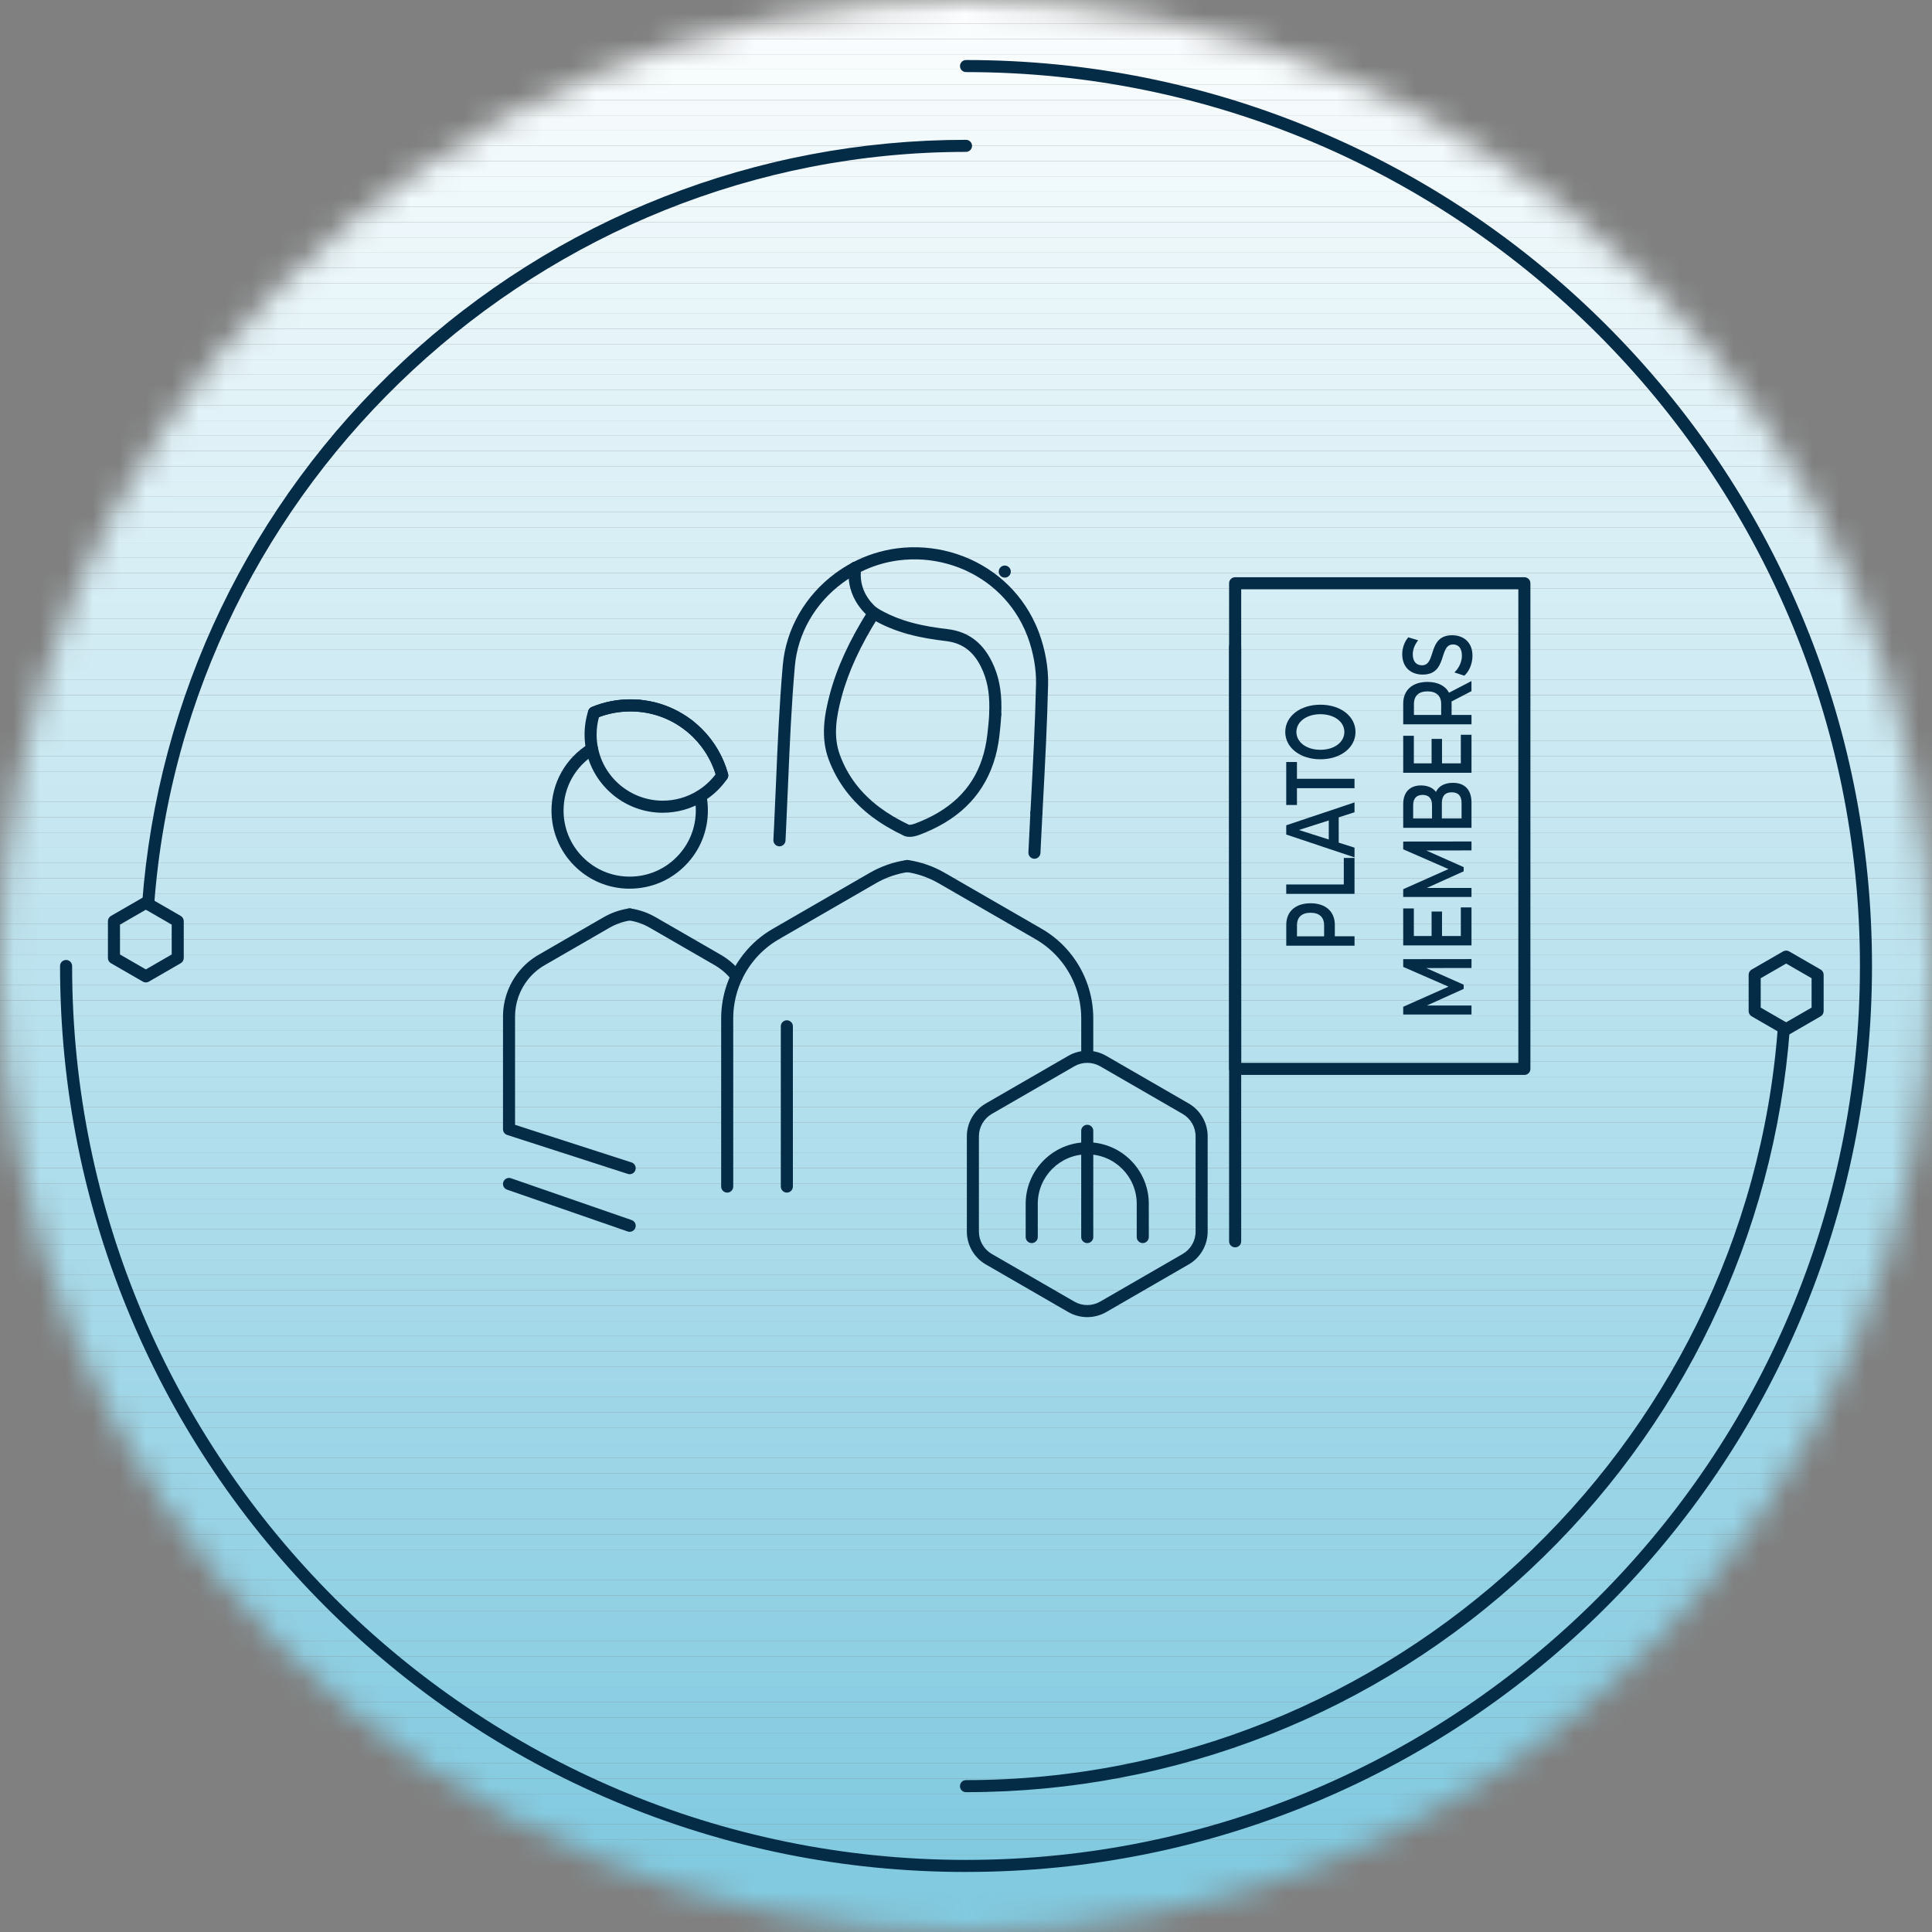 <svg width="73" height="73" viewBox="0 0 73 73" fill="none" xmlns="http://www.w3.org/2000/svg">
<rect x="0" y="0" width="73" height="73" fill="#808080" stroke="none"/>
<mask id="mask0_1860_8245" style="mask-type:luminance" maskUnits="userSpaceOnUse" x="0" y="0" width="73" height="73">
<path d="M36.5 73C56.658 73 73 56.658 73 36.5C73 16.342 56.658 0 36.5 0C16.342 0 0 16.342 0 36.5C0 56.658 16.342 73 36.5 73Z" fill="white"/>
</mask>
<g mask="url(#mask0_1860_8245)">
<path d="M73 0H0V0.319H73V0Z" fill="#FCFEFE"/>
<path d="M73 0.319H0V0.896H73V0.319Z" fill="#FBFDFE"/>
<path d="M73 0.896H0V1.473H73V0.896Z" fill="#FAFDFE"/>
<path d="M73 1.473H0V2.049H73V1.473Z" fill="#F9FCFE"/>
<path d="M73 2.049H0V2.626H73V2.049Z" fill="#F8FCFD"/>
<path d="M73 2.626H0V3.203H73V2.626Z" fill="#F7FCFD"/>
<path d="M73 3.202H0V3.779H73V3.202Z" fill="#F6FBFD"/>
<path d="M73 3.779H0V4.356H73V3.779Z" fill="#F5FBFD"/>
<path d="M73 4.355H0V4.932H73V4.355Z" fill="#F4FAFC"/>
<path d="M73 4.932H0V5.509H73V4.932Z" fill="#F3FAFC"/>
<path d="M73 5.509H0V6.085H73V5.509Z" fill="#F2F9FC"/>
<path d="M73 6.085H0V6.662H73V6.085Z" fill="#F1F9FC"/>
<path d="M73 6.662H0V7.239H73V6.662Z" fill="#F0F9FB"/>
<path d="M73 7.238H0V7.814H73V7.238Z" fill="#EFF8FB"/>
<path d="M73 7.814H0V8.391H73V7.814Z" fill="#EEF8FB"/>
<path d="M73 8.391H0V8.968H73V8.391Z" fill="#EDF7FB"/>
<path d="M73 8.968H0V9.545H73V8.968Z" fill="#ECF7FA"/>
<path d="M73 9.545H0V10.122H73V9.545Z" fill="#EBF6FA"/>
<path d="M73 10.122H0V10.698H73V10.122Z" fill="#EAF6FA"/>
<path d="M73 10.698H0V11.275H73V10.698Z" fill="#E9F6FA"/>
<path d="M73 11.274H0V11.851H73V11.274Z" fill="#E8F5F9"/>
<path d="M73 11.851H0V12.427H73V11.851Z" fill="#E7F5F9"/>
<path d="M73 12.427H0V13.004H73V12.427Z" fill="#E6F4F9"/>
<path d="M73 13.004H0V13.581H73V13.004Z" fill="#E5F4F9"/>
<path d="M73 13.581H0V14.157H73V13.581Z" fill="#E4F3F8"/>
<path d="M73 14.158H0V14.734H73V14.158Z" fill="#E3F3F8"/>
<path d="M73 14.734H0V15.311H73V14.734Z" fill="#E2F3F8"/>
<path d="M73 15.31H0V15.887H73V15.31Z" fill="#E1F2F8"/>
<path d="M73 15.887H0V16.463H73V15.887Z" fill="#E0F2F7"/>
<path d="M73 16.463H0V17.04H73V16.463Z" fill="#DFF1F7"/>
<path d="M73 17.04H0V17.617H73V17.04Z" fill="#DEF1F7"/>
<path d="M73 17.617H0V18.193H73V17.617Z" fill="#DDF0F7"/>
<path d="M73 18.193H0V18.77H73V18.193Z" fill="#DCF0F6"/>
<path d="M73 18.769H0V19.346H73V18.769Z" fill="#DBF0F6"/>
<path d="M73 19.346H0V19.922H73V19.346Z" fill="#DAEFF6"/>
<path d="M73 19.923H0V20.5H73V19.923Z" fill="#D9EFF6"/>
<path d="M73 20.5H0V21.076H73V20.5Z" fill="#D8EEF5"/>
<path d="M73 21.076H0V21.653H73V21.076Z" fill="#D7EEF5"/>
<path d="M73 21.653H0V22.23H73V21.653Z" fill="#D6EDF5"/>
<path d="M73 22.23H0V22.806H73V22.23Z" fill="#D5EDF5"/>
<path d="M73 22.805H0V23.382H73V22.805Z" fill="#D4EDF4"/>
<path d="M73 23.382H0V23.959H73V23.382Z" fill="#D3ECF4"/>
<path d="M73 23.959H0V24.535H73V23.959Z" fill="#D2ECF4"/>
<path d="M73 24.535H0V25.112H73V24.535Z" fill="#D1EBF4"/>
<path d="M73 25.112H0V25.689H73V25.112Z" fill="#D0EBF3"/>
<path d="M73 25.689H0V26.265H73V25.689Z" fill="#CFEAF3"/>
<path d="M73 26.266H0V26.842H73V26.266Z" fill="#CEEAF3"/>
<path d="M73 26.841H0V27.418H73V26.841Z" fill="#CDEAF3"/>
<path d="M73 27.418H0V27.995H73V27.418Z" fill="#CCE9F2"/>
<path d="M73 27.995H0V28.571H73V27.995Z" fill="#CBE9F2"/>
<path d="M73 28.571H0V29.148H73V28.571Z" fill="#CAE8F2"/>
<path d="M73 29.148H0V29.725H73V29.148Z" fill="#C9E8F2"/>
<path d="M73 29.725H0V30.301H73V29.725Z" fill="#C8E7F1"/>
<path d="M73 30.301H0V30.878H73V30.301Z" fill="#C7E7F1"/>
<path d="M73 30.877H0V31.454H73V30.877Z" fill="#C6E7F1"/>
<path d="M73 31.454H0V32.031H73V31.454Z" fill="#C5E6F1"/>
<path d="M73 32.031H0V32.608H73V32.031Z" fill="#C4E6F0"/>
<path d="M73 32.607H0V33.184H73V32.607Z" fill="#C3E5F0"/>
<path d="M73 33.184H0V33.761H73V33.184Z" fill="#C2E5F0"/>
<path d="M73 33.761H0V34.337H73V33.761Z" fill="#C1E5F0"/>
<path d="M73 34.337H0V34.914H73V34.337Z" fill="#BFE4EF"/>
<path d="M73 34.913H0V35.49H73V34.913Z" fill="#BEE4EF"/>
<path d="M73 35.49H0V36.066H73V35.49Z" fill="#BDE3EF"/>
<path d="M73 36.066H0V36.643H73V36.066Z" fill="#BCE3EF"/>
<path d="M73 36.643H0V37.22H73V36.643Z" fill="#BBE2EE"/>
<path d="M73 37.22H0V37.796H73V37.22Z" fill="#BAE2EE"/>
<path d="M73 37.797H0V38.374H73V37.797Z" fill="#B9E2EE"/>
<path d="M73 38.373H0V38.949H73V38.373Z" fill="#B8E1EE"/>
<path d="M73 38.949H0V39.526H73V38.949Z" fill="#B7E1ED"/>
<path d="M73 39.526H0V40.103H73V39.526Z" fill="#B6E0ED"/>
<path d="M73 40.102H0V40.679H73V40.102Z" fill="#B5E0ED"/>
<path d="M73 40.679H0V41.256H73V40.679Z" fill="#B4DFED"/>
<path d="M73 41.256H0V41.833H73V41.256Z" fill="#B3DFEC"/>
<path d="M73 41.833H0V42.409H73V41.833Z" fill="#B2DFEC"/>
<path d="M73 42.408H0V42.985H73V42.408Z" fill="#B1DEEC"/>
<path d="M73 42.985H0V43.562H73V42.985Z" fill="#B0DEEC"/>
<path d="M73 43.562H0V44.139H73V43.562Z" fill="#AFDDEB"/>
<path d="M73 44.139H0V44.715H73V44.139Z" fill="#AEDDEB"/>
<path d="M73 44.715H0V45.292H73V44.715Z" fill="#ADDCEB"/>
<path d="M73 45.292H0V45.869H73V45.292Z" fill="#ACDCEB"/>
<path d="M73 45.869H0V46.445H73V45.869Z" fill="#ABDCEA"/>
<path d="M73 46.444H0V47.021H73V46.444Z" fill="#AADBEA"/>
<path d="M73 47.021H0V47.598H73V47.021Z" fill="#A9DBEA"/>
<path d="M73 47.598H0V48.174H73V47.598Z" fill="#A8DAEA"/>
<path d="M73 48.174H0V48.751H73V48.174Z" fill="#A7DAE9"/>
<path d="M73 48.751H0V49.328H73V48.751Z" fill="#A6D9E9"/>
<path d="M73 49.328H0V49.905H73V49.328Z" fill="#A5D9E9"/>
<path d="M73 49.905H0V50.481H73V49.905Z" fill="#A4D9E9"/>
<path d="M73 50.48H0V51.057H73V50.48Z" fill="#A3D8E8"/>
<path d="M73 51.057H0V51.634H73V51.057Z" fill="#A2D8E8"/>
<path d="M73 51.634H0V52.211H73V51.634Z" fill="#A1D7E8"/>
<path d="M73 52.21H0V52.787H73V52.21Z" fill="#A0D7E8"/>
<path d="M73 52.787H0V53.364H73V52.787Z" fill="#9FD6E7"/>
<path d="M73 53.364H0V53.941H73V53.364Z" fill="#9ED6E7"/>
<path d="M73 53.94H0V54.517H73V53.94Z" fill="#9DD6E7"/>
<path d="M73 54.516H0V55.093H73V54.516Z" fill="#9CD5E7"/>
<path d="M73 55.093H0V55.67H73V55.093Z" fill="#9BD5E6"/>
<path d="M73 55.67H0V56.247H73V55.67Z" fill="#9AD4E6"/>
<path d="M73 56.247H0V56.823H73V56.247Z" fill="#99D4E6"/>
<path d="M73 56.823H0V57.4H73V56.823Z" fill="#98D3E6"/>
<path d="M73 57.4H0V57.977H73V57.4Z" fill="#97D3E5"/>
<path d="M73 57.976H0V58.552H73V57.976Z" fill="#96D3E5"/>
<path d="M73 58.552H0V59.129H73V58.552Z" fill="#95D2E5"/>
<path d="M73 59.129H0V59.706H73V59.129Z" fill="#94D2E5"/>
<path d="M73 59.706H0V60.282H73V59.706Z" fill="#93D1E4"/>
<path d="M73 60.283H0V60.859H73V60.283Z" fill="#92D1E4"/>
<path d="M73 60.859H0V61.436H73V60.859Z" fill="#91D0E4"/>
<path d="M73 61.436H0V62.013H73V61.436Z" fill="#90D0E4"/>
<path d="M73 62.012H0V62.588H73V62.012Z" fill="#8FD0E3"/>
<path d="M73 62.588H0V63.165H73V62.588Z" fill="#8ECFE3"/>
<path d="M73 63.165H0V63.742H73V63.165Z" fill="#8DCFE3"/>
<path d="M73 63.742H0V64.318H73V63.742Z" fill="#8CCEE3"/>
<path d="M73 64.318H0V64.895H73V64.318Z" fill="#8BCEE2"/>
<path d="M73 64.895H0V65.472H73V64.895Z" fill="#8ACDE2"/>
<path d="M73 65.472H0V66.048H73V65.472Z" fill="#89CDE2"/>
<path d="M73 66.048H0V66.625H73V66.048Z" fill="#88CDE2"/>
<path d="M73 66.624H0V67.201H73V66.624Z" fill="#87CCE1"/>
<path d="M73 67.201H0V67.778H73V67.201Z" fill="#86CCE1"/>
<path d="M73 67.778H0V68.355H73V67.778Z" fill="#85CBE1"/>
<path d="M73 68.355H0V68.931H73V68.355Z" fill="#84CBE1"/>
<path d="M73 68.931H0V69.508H73V68.931Z" fill="#83CAE0"/>
<path d="M73 69.507H0V70.084H73V69.507Z" fill="#82CAE0"/>
<path d="M73 70.084H0V73H73V70.084Z" fill="#82CAE0"/>
</g>
<path d="M36.5 70.732C31.879 70.732 27.396 69.827 23.176 68.042C19.1 66.319 15.439 63.85 12.295 60.706C9.152 57.561 6.683 53.901 4.959 49.825C3.174 45.605 2.269 41.122 2.269 36.5C2.269 36.374 2.371 36.272 2.497 36.272C2.623 36.272 2.725 36.374 2.725 36.5C2.725 55.124 17.877 70.276 36.501 70.276C55.125 70.276 70.277 55.124 70.277 36.5C70.277 17.876 55.125 2.724 36.501 2.724C36.375 2.724 36.273 2.622 36.273 2.496C36.273 2.37 36.375 2.268 36.501 2.268C41.122 2.268 45.605 3.173 49.826 4.958C53.902 6.681 57.563 9.15 60.707 12.294C63.85 15.439 66.319 19.099 68.043 23.175C69.828 27.395 70.733 31.878 70.733 36.499C70.733 41.12 69.828 45.603 68.043 49.824C66.32 53.901 63.851 57.561 60.707 60.705C57.562 63.849 53.902 66.317 49.826 68.041C45.606 69.826 41.123 70.731 36.501 70.731L36.5 70.732Z" fill="#052C47"/>
<path d="M36.5 67.718C36.374 67.718 36.272 67.615 36.272 67.49C36.272 67.364 36.374 67.261 36.5 67.261C52.511 67.261 65.985 54.769 67.175 38.822C67.184 38.696 67.295 38.602 67.419 38.612C67.545 38.621 67.639 38.73 67.63 38.856C67.045 46.689 63.548 53.964 57.781 59.339C51.986 64.742 44.428 67.717 36.5 67.717V67.718Z" fill="#052C47"/>
<path d="M5.598 34.388C5.593 34.388 5.587 34.388 5.581 34.388C5.455 34.379 5.361 34.27 5.37 34.144C5.954 26.311 9.452 19.036 15.219 13.661C21.014 8.258 28.572 5.283 36.5 5.283C36.626 5.283 36.728 5.385 36.728 5.511C36.728 5.637 36.626 5.739 36.5 5.739C20.489 5.739 7.015 18.232 5.826 34.178C5.816 34.298 5.717 34.389 5.598 34.389V34.388Z" fill="#052C47"/>
<path d="M5.511 37.121C5.472 37.121 5.432 37.111 5.397 37.09L4.192 36.395C4.122 36.354 4.078 36.279 4.078 36.197V34.806C4.078 34.725 4.122 34.65 4.192 34.608L5.397 33.913C5.467 33.872 5.555 33.872 5.625 33.913L6.829 34.608C6.9 34.65 6.943 34.724 6.943 34.806V36.197C6.943 36.278 6.9 36.354 6.829 36.395L5.625 37.09C5.589 37.111 5.55 37.121 5.511 37.121ZM4.534 36.065L5.511 36.629L6.487 36.065V34.937L5.511 34.373L4.534 34.937V36.065Z" fill="#052C47"/>
<path d="M67.489 39.119C67.45 39.119 67.411 39.109 67.375 39.089L66.186 38.402C66.116 38.361 66.072 38.286 66.072 38.204V36.832C66.072 36.751 66.116 36.675 66.186 36.634L67.375 35.948C67.446 35.907 67.533 35.907 67.603 35.948L68.792 36.634C68.863 36.675 68.906 36.75 68.906 36.832V38.204C68.906 38.286 68.863 38.361 68.792 38.402L67.603 39.089C67.568 39.109 67.529 39.119 67.489 39.119ZM66.528 38.072L67.489 38.627L68.45 38.072V36.962L67.489 36.408L66.528 36.962V38.072Z" fill="#052C47"/>
<path d="M41.082 40.101C40.956 40.101 40.854 39.999 40.854 39.873V38.477C40.854 37.697 40.586 36.933 40.1 36.325C39.831 35.986 39.504 35.705 39.129 35.488L35.464 33.373C35.087 33.156 34.676 33.013 34.246 32.949C34.121 32.931 34.035 32.815 34.054 32.69C34.072 32.565 34.189 32.479 34.313 32.497C34.8 32.569 35.264 32.731 35.692 32.977L39.356 35.092C39.782 35.337 40.151 35.655 40.456 36.039C41.006 36.727 41.309 37.593 41.309 38.476V39.872C41.309 39.998 41.207 40.1 41.081 40.1L41.082 40.101Z" fill="#052C47"/>
<path d="M27.477 45.062C27.351 45.062 27.249 44.959 27.249 44.833V38.477C27.249 37.594 27.552 36.728 28.103 36.04C28.407 35.656 28.777 35.338 29.203 35.093L32.866 32.978C33.295 32.732 33.759 32.57 34.246 32.498C34.37 32.479 34.487 32.566 34.505 32.691C34.523 32.816 34.438 32.932 34.313 32.95C33.883 33.014 33.472 33.156 33.094 33.374L29.431 35.489C29.056 35.706 28.729 35.987 28.46 36.325C27.974 36.934 27.705 37.698 27.705 38.478V44.834C27.705 44.96 27.603 45.062 27.477 45.062V45.062Z" fill="#052C47"/>
<path d="M27.834 37.127C27.76 37.127 27.688 37.092 27.644 37.026L27.635 37.014C27.46 36.793 27.248 36.611 27.005 36.47L24.548 35.052C24.304 34.911 24.038 34.818 23.758 34.777C23.633 34.759 23.547 34.643 23.565 34.518C23.584 34.393 23.701 34.307 23.825 34.326C24.161 34.376 24.481 34.487 24.775 34.657L27.232 36.075C27.525 36.244 27.78 36.464 27.99 36.728C28.004 36.746 28.015 36.76 28.023 36.773C28.093 36.878 28.065 37.019 27.96 37.09C27.921 37.115 27.877 37.128 27.834 37.128V37.127Z" fill="#052C47"/>
<path d="M23.793 44.367C23.77 44.367 23.746 44.363 23.723 44.356L19.164 42.884C19.07 42.854 19.006 42.767 19.006 42.667V38.407C19.006 37.799 19.215 37.202 19.594 36.728C19.804 36.464 20.059 36.244 20.353 36.075L22.808 34.657C23.104 34.487 23.423 34.376 23.759 34.326C23.884 34.307 24 34.393 24.018 34.518C24.037 34.643 23.951 34.759 23.826 34.778C23.547 34.819 23.281 34.912 23.035 35.052L20.58 36.469C20.336 36.61 20.125 36.791 19.95 37.011C19.635 37.406 19.461 37.901 19.461 38.407V42.501L23.862 43.922C23.982 43.96 24.048 44.089 24.009 44.209C23.978 44.306 23.889 44.367 23.792 44.367H23.793Z" fill="#052C47"/>
<path d="M23.793 33.579C22.994 33.579 22.247 33.266 21.687 32.697C21.14 32.143 20.838 31.407 20.838 30.625C20.838 29.589 21.366 28.646 22.25 28.104C22.358 28.039 22.498 28.072 22.564 28.18C22.63 28.288 22.596 28.428 22.489 28.494C21.74 28.952 21.294 29.749 21.294 30.625C21.294 31.286 21.55 31.909 22.012 32.377C22.485 32.858 23.117 33.123 23.793 33.123C24.468 33.123 25.099 32.858 25.572 32.378C26.035 31.909 26.291 31.286 26.291 30.625C26.291 30.459 26.275 30.291 26.242 30.126C26.217 30.003 26.297 29.883 26.421 29.858C26.544 29.834 26.664 29.914 26.689 30.037C26.728 30.231 26.747 30.429 26.747 30.625C26.747 31.407 26.445 32.143 25.897 32.697C25.338 33.265 24.591 33.578 23.793 33.578V33.579Z" fill="#052C47"/>
<path d="M25.042 30.71C23.641 30.71 22.423 29.716 22.146 28.344C22.107 28.149 22.088 27.952 22.088 27.756C22.088 27.446 22.135 27.142 22.229 26.854C22.25 26.791 22.297 26.739 22.359 26.713C22.822 26.521 23.314 26.423 23.822 26.423C24.845 26.423 25.805 26.821 26.527 27.545C26.997 28.015 27.337 28.6 27.512 29.237C27.529 29.301 27.518 29.371 27.48 29.425C27.246 29.767 26.937 30.061 26.585 30.275C26.122 30.559 25.589 30.709 25.043 30.709L25.042 30.71ZM22.632 27.096C22.573 27.308 22.543 27.53 22.543 27.756C22.543 27.922 22.56 28.09 22.593 28.254C22.827 29.413 23.856 30.253 25.041 30.253C25.503 30.253 25.953 30.126 26.345 29.886C26.612 29.723 26.851 29.506 27.04 29.254C26.879 28.733 26.591 28.256 26.203 27.867C25.567 27.23 24.721 26.88 23.821 26.88C23.409 26.88 23.01 26.952 22.632 27.095V27.096Z" fill="#052C47"/>
<path d="M24.177 26.898H24.175C24.049 26.898 23.947 26.796 23.947 26.669C23.947 26.544 24.049 26.441 24.175 26.441C24.301 26.441 24.404 26.544 24.404 26.669C24.404 26.796 24.303 26.898 24.177 26.898Z" fill="#052C47"/>
<path d="M26.018 27.629C25.892 27.629 25.79 27.526 25.79 27.4C25.79 27.274 25.892 27.171 26.018 27.171C26.144 27.171 26.246 27.274 26.246 27.399C26.246 27.525 26.144 27.628 26.018 27.628V27.629Z" fill="#052C47"/>
<path d="M27.29 29.526C27.19 29.526 27.098 29.459 27.07 29.358C26.917 28.798 26.617 28.282 26.203 27.867C26.117 27.78 26.026 27.698 25.93 27.623C25.904 27.601 25.885 27.586 25.865 27.572C25.841 27.553 25.821 27.538 25.8 27.523C25.797 27.521 25.795 27.52 25.792 27.518C25.775 27.505 25.756 27.492 25.739 27.48C25.735 27.477 25.732 27.475 25.727 27.472C25.714 27.463 25.703 27.454 25.689 27.446C25.649 27.418 25.609 27.393 25.569 27.37C25.519 27.339 25.473 27.312 25.427 27.288C25.376 27.259 25.328 27.236 25.281 27.213C25.23 27.188 25.18 27.165 25.13 27.144C25.092 27.128 25.052 27.112 25.013 27.098C24.975 27.084 24.939 27.07 24.902 27.058C24.89 27.054 24.879 27.05 24.867 27.047L24.837 27.037C24.806 27.027 24.776 27.018 24.745 27.009C24.708 26.998 24.677 26.99 24.644 26.983C24.64 26.983 24.636 26.981 24.632 26.98C24.602 26.971 24.571 26.965 24.541 26.958C24.51 26.951 24.486 26.946 24.462 26.942C24.417 26.934 24.372 26.925 24.326 26.919C24.308 26.916 24.293 26.914 24.276 26.912C24.275 26.912 24.266 26.911 24.264 26.91C24.23 26.905 24.194 26.901 24.159 26.898C24.156 26.898 24.152 26.898 24.149 26.898C24.123 26.895 24.096 26.893 24.07 26.892L23.91 26.883C23.882 26.883 23.851 26.883 23.818 26.883C23.372 26.883 22.939 26.968 22.53 27.138C22.413 27.186 22.28 27.132 22.231 27.015C22.183 26.898 22.239 26.765 22.355 26.716C22.852 26.51 23.385 26.41 23.928 26.427L24.103 26.437C24.13 26.439 24.159 26.441 24.189 26.445C24.192 26.445 24.195 26.445 24.197 26.445C24.238 26.448 24.279 26.454 24.32 26.459C24.347 26.462 24.371 26.465 24.395 26.469C24.445 26.477 24.496 26.486 24.548 26.496C24.578 26.501 24.607 26.508 24.637 26.514C24.671 26.521 24.712 26.53 24.752 26.541C24.79 26.55 24.827 26.56 24.866 26.571C24.899 26.581 24.937 26.591 24.974 26.604L25.014 26.617C25.021 26.62 25.027 26.622 25.035 26.624C25.038 26.625 25.041 26.626 25.045 26.628C25.086 26.643 25.128 26.657 25.169 26.673C25.214 26.689 25.262 26.708 25.306 26.727C25.365 26.752 25.421 26.778 25.478 26.806C25.533 26.832 25.589 26.861 25.644 26.892C25.694 26.918 25.749 26.95 25.802 26.983C25.843 27.007 25.89 27.037 25.942 27.072C25.957 27.081 25.973 27.092 25.988 27.104C26.013 27.121 26.038 27.138 26.062 27.156C26.087 27.174 26.112 27.194 26.137 27.213C26.162 27.231 26.19 27.253 26.217 27.277C26.318 27.357 26.423 27.451 26.522 27.55C26.992 28.02 27.332 28.605 27.506 29.242C27.54 29.364 27.468 29.49 27.347 29.522C27.327 29.528 27.307 29.531 27.287 29.531L27.29 29.526Z" fill="#052C47"/>
<path d="M41.081 49.767C40.834 49.767 40.587 49.703 40.366 49.577L37.247 47.775C36.806 47.521 36.532 47.045 36.532 46.536V42.934C36.532 42.425 36.806 41.95 37.247 41.695L40.366 39.894C40.808 39.639 41.356 39.639 41.797 39.894L44.916 41.695C45.357 41.95 45.631 42.425 45.631 42.934V46.536C45.631 47.045 45.357 47.521 44.916 47.775L41.797 49.577C41.576 49.704 41.329 49.767 41.081 49.767ZM41.081 40.159C40.913 40.159 40.745 40.203 40.594 40.289L37.475 42.09C37.175 42.264 36.988 42.588 36.988 42.934V46.536C36.988 46.883 37.175 47.207 37.475 47.38L40.594 49.181C40.894 49.355 41.269 49.355 41.569 49.181L44.688 47.38C44.988 47.207 45.175 46.883 45.175 46.536V42.934C45.175 42.588 44.988 42.264 44.688 42.09L41.569 40.289C41.418 40.203 41.25 40.159 41.081 40.159Z" fill="#052C47"/>
<path d="M46.669 47.131C46.544 47.131 46.441 47.029 46.441 46.903V24.436C46.441 24.31 46.544 24.208 46.669 24.208C46.795 24.208 46.898 24.31 46.898 24.436V46.903C46.898 47.029 46.795 47.131 46.669 47.131Z" fill="#052C47"/>
<path d="M29.731 45.062C29.605 45.062 29.503 44.959 29.503 44.833V38.779C29.503 38.653 29.605 38.551 29.731 38.551C29.857 38.551 29.959 38.653 29.959 38.779V44.833C29.959 44.959 29.857 45.062 29.731 45.062Z" fill="#052C47"/>
<path d="M23.793 46.543C23.768 46.543 23.742 46.54 23.718 46.531L19.159 44.951C19.04 44.91 18.976 44.779 19.018 44.661C19.059 44.542 19.19 44.479 19.308 44.52L23.867 46.1C23.986 46.141 24.05 46.272 24.008 46.39C23.975 46.484 23.887 46.543 23.793 46.543Z" fill="#052C47"/>
<path d="M49.518 34.129C50.086 34.129 50.436 34.441 50.436 34.944V35.377H51.181V35.733H48.601V34.945C48.601 34.441 48.948 34.13 49.518 34.13V34.129ZM49.518 34.488C49.194 34.488 49.006 34.65 49.006 34.962V35.378H50.031V34.962C50.031 34.65 49.843 34.488 49.518 34.488Z" fill="#052C47"/>
<path d="M48.6 33.774V33.419H50.775V32.417H51.18V33.774H48.6Z" fill="#052C47"/>
<path d="M50.583 30.882V31.839L51.18 32.028V32.395L48.6 31.533V31.183L51.18 30.319V30.691L50.583 30.883V30.882ZM50.207 31L49.079 31.361L50.207 31.72V31V31Z" fill="#052C47"/>
<path d="M49.005 29.782V30.416H48.6V28.792H49.005V29.426H51.18V29.782H49.005Z" fill="#052C47"/>
<path d="M49.89 28.689C49.127 28.689 48.563 28.251 48.563 27.658C48.563 27.065 49.124 26.627 49.89 26.627C50.657 26.627 51.217 27.065 51.217 27.658C51.217 28.251 50.653 28.689 49.89 28.689ZM49.89 26.986C49.364 26.986 48.984 27.273 48.984 27.658C48.984 28.043 49.364 28.331 49.89 28.331C50.417 28.331 50.796 28.043 50.796 27.658C50.796 27.273 50.417 26.986 49.89 26.986Z" fill="#052C47"/>
<path d="M55.6 36.575L53.89 36.578L55.305 37.206V37.365L53.911 37.994H55.6V38.333H53.02V38.041L54.73 37.28L53.02 36.534V36.241L55.6 36.238V36.575Z" fill="#052C47"/>
<path d="M55.198 34.286H55.6V35.722H53.02V34.325H53.422V35.367H54.092V34.442H54.486V35.367H55.197V34.286H55.198Z" fill="#052C47"/>
<path d="M55.6 32.132L53.89 32.135L55.305 32.764V32.922L53.911 33.551H55.6V33.891H53.02V33.598L54.73 32.837L53.02 32.091V31.798L55.6 31.795V32.132Z" fill="#052C47"/>
<path d="M54.9 29.579C55.342 29.579 55.6 29.836 55.6 30.328V31.279H53.02V30.383C53.02 29.923 53.282 29.677 53.691 29.677C53.956 29.677 54.151 29.776 54.258 29.924C54.347 29.718 54.564 29.579 54.9 29.579ZM53.397 30.925H54.108V30.421C54.108 30.174 53.99 30.035 53.754 30.035C53.517 30.035 53.396 30.174 53.396 30.421V30.925H53.397ZM54.852 29.937C54.594 29.937 54.48 30.082 54.48 30.351V30.925H55.225V30.351C55.225 30.082 55.111 29.937 54.852 29.937Z" fill="#052C47"/>
<path d="M55.198 27.763H55.6V29.199H53.02V27.801H53.422V28.843H54.092V27.919H54.486V28.843H55.197V27.763H55.198Z" fill="#052C47"/>
<path d="M55.6 26.115L54.844 26.506C54.848 26.531 54.848 26.556 54.848 26.58V27.013H55.6V27.369H53.02V26.581C53.02 26.077 53.367 25.766 53.937 25.766C54.328 25.766 54.615 25.914 54.751 26.174L55.599 25.733V26.117L55.6 26.115ZM53.425 26.597V27.013H54.454V26.597C54.454 26.285 54.262 26.123 53.938 26.123C53.614 26.123 53.426 26.285 53.426 26.597H53.425Z" fill="#052C47"/>
<path d="M55.327 25.53L54.954 25.407C55.12 25.253 55.238 25.01 55.238 24.775C55.238 24.477 55.094 24.351 54.903 24.351C54.347 24.351 54.712 25.489 53.754 25.489C53.337 25.489 52.983 25.242 52.983 24.718C52.983 24.488 53.065 24.247 53.212 24.081L53.584 24.193C53.447 24.366 53.381 24.555 53.381 24.721C53.381 25.017 53.535 25.138 53.732 25.138C54.281 25.138 53.923 24.002 54.87 24.002C55.283 24.002 55.637 24.252 55.637 24.776C55.637 25.075 55.512 25.372 55.328 25.531L55.327 25.53Z" fill="#052C47"/>
<path d="M57.598 40.616H46.669C46.544 40.616 46.441 40.514 46.441 40.388V22.038C46.441 21.912 46.544 21.81 46.669 21.81H57.598C57.724 21.81 57.826 21.912 57.826 22.038V40.388C57.826 40.514 57.724 40.616 57.598 40.616ZM46.898 40.16H57.37V22.266H46.898V40.16Z" fill="#052C47"/>
<path d="M43.179 46.97C43.053 46.97 42.951 46.868 42.951 46.742V45.486C42.951 44.455 42.112 43.616 41.081 43.616C40.05 43.616 39.212 44.455 39.212 45.486V46.742C39.212 46.868 39.109 46.97 38.983 46.97C38.858 46.97 38.755 46.868 38.755 46.742V45.486C38.755 44.204 39.798 43.16 41.081 43.16C42.364 43.16 43.407 44.203 43.407 45.486V46.742C43.407 46.868 43.305 46.97 43.179 46.97Z" fill="#052C47"/>
<path d="M41.081 46.97C40.955 46.97 40.853 46.868 40.853 46.742V42.727C40.853 42.601 40.955 42.499 41.081 42.499C41.207 42.499 41.309 42.601 41.309 42.727V46.742C41.309 46.868 41.207 46.97 41.081 46.97Z" fill="#052C47"/>
<path d="M37.965 21.825C37.839 21.825 37.737 21.724 37.737 21.598C37.737 21.471 37.839 21.369 37.965 21.369C38.091 21.369 38.193 21.471 38.193 21.597C38.193 21.723 38.091 21.826 37.965 21.826V21.825Z" fill="#052C47"/>
<path d="M39.086 32.448C39.086 32.448 39.078 32.448 39.075 32.448C38.949 32.441 38.852 32.334 38.858 32.209L38.875 31.859C38.894 31.471 38.913 31.084 38.933 30.697C38.94 30.572 39.044 30.475 39.172 30.481C39.298 30.488 39.395 30.595 39.389 30.72C39.368 31.106 39.349 31.494 39.33 31.881L39.313 32.23C39.307 32.353 39.206 32.448 39.085 32.448H39.086ZM29.451 31.979C29.451 31.979 29.443 31.979 29.44 31.979C29.314 31.972 29.217 31.865 29.222 31.739L29.246 31.258C29.273 30.706 29.296 30.153 29.32 29.6C29.382 28.133 29.447 26.616 29.578 25.128C29.699 23.762 30.424 22.499 31.568 21.657C31.57 21.655 31.572 21.655 31.574 21.653C31.776 21.505 31.988 21.372 32.207 21.256C32.319 21.197 32.456 21.239 32.516 21.351C32.574 21.462 32.532 21.6 32.421 21.659C32.224 21.763 32.031 21.884 31.849 22.017C31.848 22.019 31.846 22.02 31.844 22.021C30.803 22.784 30.143 23.931 30.034 25.167C29.903 26.645 29.839 28.157 29.777 29.618C29.753 30.172 29.73 30.725 29.703 31.279L29.68 31.761C29.673 31.883 29.573 31.978 29.451 31.978L29.451 31.979Z" fill="#052C47"/>
<path d="M39.161 30.938C39.161 30.938 39.153 30.938 39.149 30.938C39.023 30.931 38.927 30.823 38.934 30.698L38.954 30.312C39.032 28.847 39.112 27.331 39.146 25.841C39.158 25.283 39.047 24.652 38.832 24.067L38.817 24.028C38.756 23.867 38.684 23.708 38.599 23.545C38.315 23.003 37.927 22.531 37.448 22.145C36.478 21.366 35.203 21.011 33.949 21.174C33.456 21.238 32.979 21.383 32.527 21.606C32.465 22.432 33.068 22.919 33.141 22.975C34.004 23.498 34.927 23.667 35.798 23.77C36.621 23.867 37.196 24.324 37.555 25.169L37.562 25.184C37.566 25.195 37.572 25.207 37.576 25.219C37.784 25.724 37.865 26.294 37.831 27.008C37.824 27.133 37.718 27.23 37.592 27.225C37.466 27.218 37.369 27.111 37.374 26.986C37.406 26.333 37.337 25.84 37.152 25.388L37.133 25.344C36.842 24.657 36.399 24.3 35.744 24.223C34.819 24.112 33.834 23.931 32.895 23.358C32.89 23.356 32.885 23.352 32.88 23.348C32.841 23.32 31.911 22.635 32.088 21.425C32.099 21.353 32.143 21.29 32.208 21.256C32.738 20.977 33.305 20.797 33.89 20.72C35.266 20.541 36.667 20.931 37.734 21.788C38.263 22.214 38.69 22.734 39.003 23.333C39.096 23.512 39.176 23.686 39.243 23.866L39.26 23.908C39.495 24.546 39.616 25.236 39.602 25.85C39.568 27.347 39.488 28.866 39.409 30.335L39.389 30.72C39.383 30.842 39.282 30.937 39.162 30.937L39.161 30.938Z" fill="#052C47"/>
<path d="M34.368 31.62C34.286 31.62 34.213 31.606 34.149 31.576C33.702 31.364 33.3 31.125 32.954 30.865C32.181 30.282 31.627 29.55 31.308 28.688C30.996 27.847 31.156 26.977 31.352 26.238C31.624 25.217 32.09 24.202 32.82 23.041C32.887 22.934 33.028 22.902 33.135 22.969C33.242 23.035 33.274 23.177 33.207 23.284C32.503 24.404 32.054 25.381 31.794 26.356C31.607 27.06 31.47 27.811 31.737 28.53C32.029 29.32 32.517 29.964 33.23 30.501C33.551 30.742 33.926 30.965 34.344 31.163C34.358 31.167 34.438 31.169 34.586 31.114C34.906 30.993 35.199 30.854 35.456 30.7C36.546 30.05 37.151 29.087 37.306 27.756C37.333 27.526 37.362 27.255 37.376 26.985C37.382 26.859 37.488 26.763 37.615 26.768C37.74 26.774 37.837 26.881 37.832 27.007C37.818 27.29 37.788 27.572 37.761 27.809C37.59 29.27 36.894 30.375 35.692 31.091C35.411 31.259 35.093 31.41 34.748 31.541C34.605 31.594 34.479 31.621 34.369 31.621L34.368 31.62Z" fill="#052C47"/>
<path d="M32.313 21.685C32.302 21.685 32.291 21.685 32.28 21.682C32.155 21.664 32.069 21.549 32.087 21.424C32.104 21.299 32.219 21.211 32.345 21.23C32.47 21.248 32.557 21.363 32.539 21.488C32.522 21.602 32.425 21.684 32.313 21.684V21.685Z" fill="#052C47"/>
</svg>
